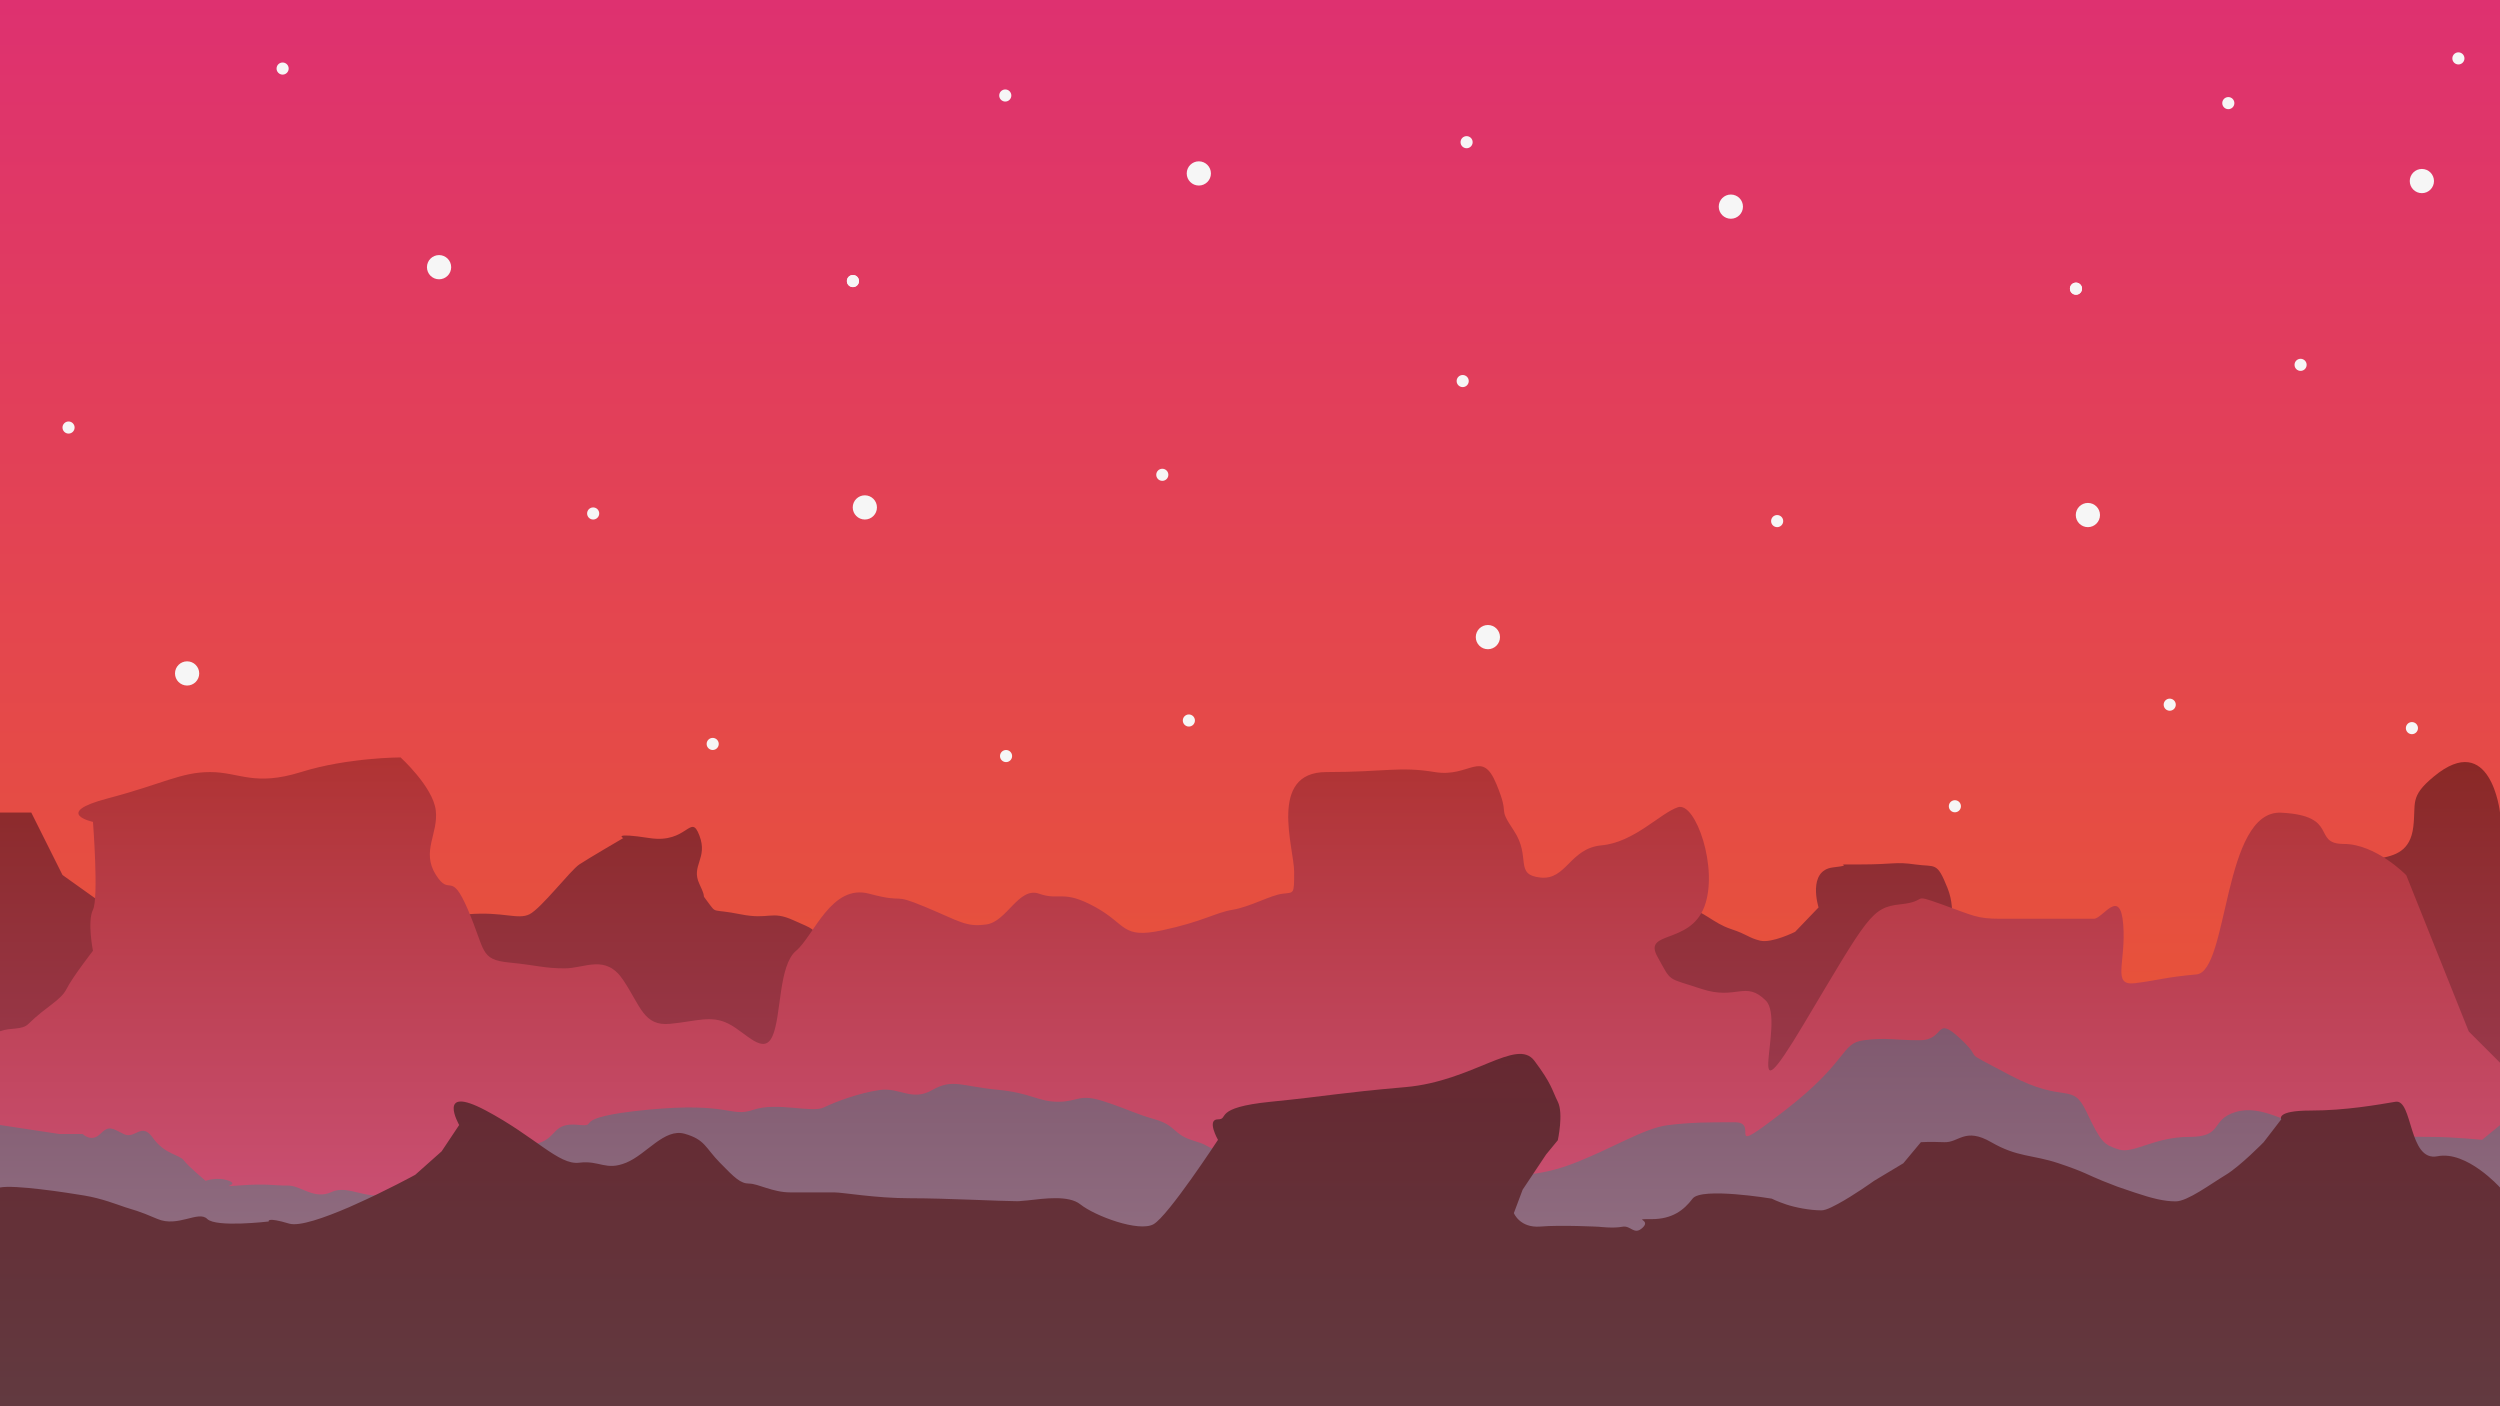 <?xml version="1.0" encoding="utf-8"?>
<!-- Generator: Adobe Illustrator 19.2.1, SVG Export Plug-In . SVG Version: 6.00 Build 0)  -->
<svg version="1.1" xmlns="http://www.w3.org/2000/svg" xmlns:xlink="http://www.w3.org/1999/xlink" x="0px" y="0px"
	 viewBox="0 0 1280 720" style="enable-background:new 0 0 1280 720;" xml:space="preserve">
<rect x="0" y="0" width="1280" height="720" fill="#333333" stroke="none"/>
<style type="text/css">
	.st0{fill:url(#SVGID_1_);}
	.st1{fill:#F6F6F6;}
	.st2{fill:url(#SVGID_2_);}
	.st3{fill:url(#SVGID_3_);}
	.st4{fill:url(#SVGID_4_);}
	.st5{fill:url(#SVGID_5_);}
	.st6{fill:url(#SVGID_6_);}
	.st7{fill:url(#SVGID_7_);}
	.st8{fill:url(#SVGID_8_);}
</style>
<g id="Layer_6">
	<linearGradient id="SVGID_1_" gradientUnits="userSpaceOnUse" x1="640" y1="-2.873367e-008" x2="640" y2="720">
		<stop  offset="0" style="stop-color:#DE3170"/>
		<stop  offset="1" style="stop-color:#EB6024"/>
	</linearGradient>
	<rect class="st0" width="1280" height="720"/>
</g>
<g id="Layer_12">
	<circle class="st1" cx="224.8" cy="136.8" r="6.2"/>
	<circle class="st1" cx="303.7" cy="262.9" r="3.1"/>
	<circle class="st1" cx="436.7" cy="143.9" r="3.1"/>
	<circle class="st1" cx="436.7" cy="143.9" r="3.1"/>
	<circle class="st1" cx="595.1" cy="243.1" r="3.1"/>
	<circle class="st1" cx="515.1" cy="387.1" r="3.1"/>
	<circle class="st1" cx="35.1" cy="218.9" r="3.1"/>
	<circle class="st1" cx="514.7" cy="48.9" r="3.1"/>
	<circle class="st1" cx="364.9" cy="380.9" r="3.1"/>
	<circle class="st1" cx="144.7" cy="35.1" r="3.1"/>
	<circle class="st1" cx="1258.7" cy="29.9" r="3.1"/>
	<circle class="st1" cx="608.7" cy="368.9" r="3.1"/>
	<circle class="st1" cx="886.2" cy="105.8" r="6.2"/>
	<circle class="st1" cx="909.9" cy="266.8" r="3.1"/>
	<circle class="st1" cx="1062.9" cy="147.8" r="3.1"/>
	<circle class="st1" cx="1062.9" cy="147.8" r="3.1"/>
	<circle class="st1" cx="1177.9" cy="186.8" r="3.1"/>
	<circle class="st1" cx="1110.9" cy="360.8" r="3.1"/>
	<circle class="st1" cx="748.9" cy="195.1" r="3.1"/>
	<circle class="st1" cx="1140.9" cy="52.8" r="3.1"/>
	<circle class="st1" cx="1000.9" cy="412.8" r="3.1"/>
	<circle class="st1" cx="750.9" cy="72.8" r="3.1"/>
	<circle class="st1" cx="1234.9" cy="372.8" r="3.1"/>
	<circle class="st1" cx="613.8" cy="88.8" r="6.2"/>
	<circle class="st1" cx="442.8" cy="259.8" r="6.2"/>
	<circle class="st1" cx="95.8" cy="344.8" r="6.2"/>
	<circle class="st1" cx="1240" cy="92.7" r="6.2"/>
	<circle class="st1" cx="1069" cy="263.7" r="6.2"/>
	<circle class="st1" cx="761.8" cy="326.2" r="6.2"/>
</g>
<g id="Layer_5">
	<linearGradient id="SVGID_2_" gradientUnits="userSpaceOnUse" x1="640" y1="390.146" x2="640" y2="720">
		<stop  offset="0" style="stop-color:#8A2826"/>
		<stop  offset="1" style="stop-color:#AA4A73"/>
	</linearGradient>
	<path class="st2" d="M0,416h16l16,32l47.1,33.6c0,0,19.5,0,25.5,0s-3-6,21-4.5s34.5,3,39,4.5c4.5,1.5,15-4.5,22.5-4.5
		c7.5,0,7.3,0,14.9-4.5c7.6-4.5,19.6-3,37.6-4.5c18-1.5,25.5,3,31.5,0s21-22.5,25.5-25.5c4.5-3,22.5-13.5,22.5-13.5s-6-3,13.5,0
		c19.5,3,21-13.2,25.5-1.3c4.5,11.8-4.5,15.3,0,24.8c4.5,9.5,0,3.5,4.5,9.5c4.5,6,1.5,3,16.5,6c15,3,15.6-2.1,27,3s9,3.5,15,10.7
		c6,7.3,3,8.8,19.5,14.8s27,7.5,36,7.5c9,0,19.5-1.5,36,0c16.5,1.5,19.5,3,36,0c16.5-3,15-6,36-6c21,0,19.5,8,45,7.7
		c25.5-0.2,106.5-15.2,120-21.2s12-19,18-20c6-1,13.1-11.5,21-13c7.9-1.5,16.5,4.5,30,4.5s10.5,9.5,22.5,8.5c12-1,13.5-2,22.5,0
		c9,2,13.5,8,22.5,11c9,3,9,4.5,15,6c6,1.5,18-4.5,18-4.5l12-12.5c0,0-6-19,7.5-20.5c13.5-1.5-4.5-1.5,13.5-1.5c18,0,18-1.5,28.5,0
		c10.5,1.5,11-1.7,16.5,12c5.5,13.7-1.5,22.5,7.5,28.5c9,6,21,1.5,37.5,9c16.5,7.5-9-7.5,16.5,7.5c25.5,15,27,16.5,46.5,16.5
		s24,4.5,37.5,0c13.5-4.5,19.5-19.5,19.5-25.5s-13.5-8.2,0-19.9c13.5-11.6,15-13.1,28.5-17.6c13.5-4.5,18-12,27-13.5
		c9-1.5,16.5-3.9,18-16.2c1.5-12.3-2.1-15.4,10.5-25.8c29.2-24.2,33.9,18.4,33.9,18.4v304H0V416z"/>
	<linearGradient id="SVGID_3_" gradientUnits="userSpaceOnUse" x1="137.616" y1="-43.389" x2="137.616" y2="-43.389">
		<stop  offset="0" style="stop-color:#8A2826"/>
		<stop  offset="1" style="stop-color:#AA4A73"/>
	</linearGradient>
	<path class="st3" d="M137.6-43.4"/>
</g>
<g id="Layer_4">
	<linearGradient id="SVGID_4_" gradientUnits="userSpaceOnUse" x1="640" y1="387.839" x2="640" y2="720">
		<stop  offset="0" style="stop-color:#AF3333"/>
		<stop  offset="1" style="stop-color:#D65C90"/>
	</linearGradient>
	<path class="st4" d="M0,528c5.6-2.1,11.2-0.4,14.6-3.8c9-8.9,16.5-11.9,19.5-17.9s13.5-19.5,13.5-19.5s-3-15,0-21c3-6,0-45,0-45
		s-21-4.5,7.5-12s37.5-13.5,52.5-13.5s22.5,7.5,46.5,0s51-7.5,51-7.5s16.5,15,18,27s-7.5,21,0,33c7.5,12,7.5-3,16.5,18
		c9,21,6,25.5,21,27c15,1.5,18,3,28.5,3s21-7.5,30,6c9,13.5,10.5,23.7,24,22.4s21-4.6,30,0s18,16.6,22.5,6.1c4.5-10.5,3-36,12-43.5
		c9-7.5,18-34.5,37.5-29.2c19.5,5.2,10.5-0.8,28.5,6.7c18,7.5,21,10.5,31.5,9c10.5-1.5,16.5-19.5,27-15.7c10.5,3.7,12-2.3,28.5,6.7
		c16.5,9,13.5,16.5,34.5,12c21-4.5,27-9,36-10.5c9-1.5,19.5-7.5,25.5-8.2c6-0.8,6,0.7,6-11.3c0-12-13.5-51,16.5-51
		c30,0,37.5-3,55.5,0c18,3,24-12,31.5,6c7.5,18,0,10.5,9,24c9,13.5,0,22.5,13.5,24c13.5,1.5,15-15,31.5-16.5
		c16.5-1.5,30-16.5,39-19.5c9-3,21,31.5,13.5,51c-7.5,19.5-31.5,12-24,25.5s4.5,10.5,22.5,16.5c18,6,22.5-4.5,33,6
		c10.5,10.5-13.5,67.2,19.5,11.9s34.5-59.6,49.5-61.2c15-1.6,4.5-5.9,21,0c16.5,5.9,18,7.4,30,7.4c12,0,18,0,27,0c9,0,16.5,0,21,0
		s13.5-16.5,15,3c1.5,19.5-6,31.5,6,30s15-3,31.5-4.5c16.5-1.5,13.4-84.3,43.4-82.8s15.5,16,32,16s32,16,32,16l32,80l16,16v176H0"/>
	<linearGradient id="SVGID_5_" gradientUnits="userSpaceOnUse" x1="202" y1="412" x2="202" y2="412">
		<stop  offset="0" style="stop-color:#80596F"/>
		<stop  offset="1" style="stop-color:#9B7B8D"/>
	</linearGradient>
	<path class="st5" d="M202,412"/>
	<linearGradient id="SVGID_6_" gradientUnits="userSpaceOnUse" x1="808.187" y1="415.895" x2="808.187" y2="415.895">
		<stop  offset="0" style="stop-color:#80596F"/>
		<stop  offset="1" style="stop-color:#9B7B8D"/>
	</linearGradient>
	<path class="st6" d="M808.2,415.9"/>
</g>
<g id="Layer_3">
	<linearGradient id="SVGID_7_" gradientUnits="userSpaceOnUse" x1="640" y1="526.454" x2="640" y2="720">
		<stop  offset="0" style="stop-color:#80596F"/>
		<stop  offset="1" style="stop-color:#9B7B8D"/>
	</linearGradient>
	<path class="st7" d="M0,576l30.3,4.6h12c0,0,4.5,4.5,9,0c4.5-4.5,6-3,12,0c6,3,9-6.5,15,2c6,8.5,13.6,8.5,15.8,11.5
		c2.2,3,11.2,10.5,11.2,10.5s5.9-2.3,12,0c6.1,2.3-7.3,3.3,6.1,2.3s17.1,0.2,23.9,0.1s13.5,7.5,22.5,3.3c9-4.2,19.5,5.7,31.5,0
		c12-5.7,6,5.7,19.5,0c13.5-5.7,7.5,1.8,24-7.2c16.5-9,22.5-15,31.5-18c9-3,6.8-10.4,19.5-9.2c12.7,1.3-6.5-3.6,35.7-7.7
		s42.3,4.1,54.3,0s30,1.8,36-1.2c6-2.9,18-7.4,28.5-8.9c10.5-1.5,16.5,6,27,0s15-1.9,33-0.2c18,1.7,21,6.2,31.5,6.2
		c10.5,0,10.5-4.5,24,0c13.5,4.5,15,6,25.5,9c10.5,3,9.5,7.4,18.2,10.4c8.8,3.1,2.8,0.1,19.3,9.1c16.5,9,21,10.5,43.5,9
		c22.5-1.5,15-1.5,39-1.5c24,0,36,1.5,49.5,1.5s25.5,1.5,45-6s36-18,48-19.5s21-1.5,34.5-1.5c13.5,0-7.5,19.5,25.5-6
		s28.5-34.5,40.5-36c12-1.5,15,0,28.5,0s7.5-13.3,21-0.7c13.5,12.7-3,3.7,25.5,18.7c28.5,15,31.5,2.9,39,18.7
		c7.5,15.8,8.8,16.7,16.4,19.2s18.1-6.4,36.1-6.4s10.5-8.8,24-12.8c13.5-4,27,6.8,36,6.8c9,0,12-3,27,1.5c15,4.5,27,4.5,37.5,4.5
		s25.5,1.5,25.5,1.5l9.3-7.6v144H0V576z"/>
</g>
<g id="Layer_2">
	<linearGradient id="SVGID_8_" gradientUnits="userSpaceOnUse" x1="640" y1="539.584" x2="640" y2="720">
		<stop  offset="0" style="stop-color:#662831"/>
		<stop  offset="1" style="stop-color:#623A40"/>
	</linearGradient>
	<path class="st8" d="M0,608c7.5-1.5,34.1,2.6,43.1,4.1s16.5,4.5,21,6s6,1.5,16.5,6s21-4.5,25.5,0s31.5,1.3,31.5,1.3
		s-1.5-2.5,10.5,1.1c5.2,1.5,17.8-2.9,30.6-8.4l3.1-1.4c15.8-7,30.8-15.2,30.8-15.2l13.5-12l9-13.5c0,0-12-21,13.5-7.5
		s37.5,28.2,48,26.8c10.5-1.3,13.5,4.3,24,0c10.5-4.3,19.5-17.8,30-14.8c10.5,3,10.5,7.2,18,14.8c7.5,7.7,10.5,10.7,15,10.7
		s12,4.5,21,4.5h22.5c4.5,0,21,3,39,3s46.5,1.5,54,1.5c0.4,0,0.7,0,1.1,0l0.1,0c0.4,0,0.9,0,1.4-0.1c0,0,0,0,0,0l3.5-0.3
		c8.7-1,21-2.7,26.9,2c7.5,6,30,14.4,37.5,10.2c7.5-4.2,33-43.2,33-43.2s-6-10.5,0-10.5s-3-6,27-9c30-3,34.5-4.5,69-7.5
		c34.5-3,57-25.5,66-13.5s9,15,12,21s0,19.7,0,19.7l-6,7.3l-12,18l-4.5,12c0,0,3,7.7,13.5,6.9c10.5-0.9,30,0.1,30,0.1s7.5,0.9,12,0
		c4.5-0.9,6,4.7,10.5,0.4c4.5-4.3-6-4.3,4.5-4.3s16.5-4.5,21-10.5s40.5,0,40.5,0s3,1.5,7.5,3s12,3,18,3c1.2,0,3.1-0.6,5.3-1.7
		l3.1-1.6c8.2-4.4,18.5-11.8,18.5-11.8l15-9l9-10.8c0,0,4.5-0.3,12,0c7.5,0.3,10.5-7.8,24,0c13.5,7.8,21,6.3,34.5,10.8s15,6,22.5,9
		s7.5,3,16.5,6s15,4.5,21,4.5s18-9,25.5-13.5s19.5-16.8,19.5-16.8l9-11.7c0,0-3-4.5,15-4.5s34.5-3,43.5-4.5S1233,595,1248,592
		s32,16,32,16v112H0"/>
</g>
</svg>
